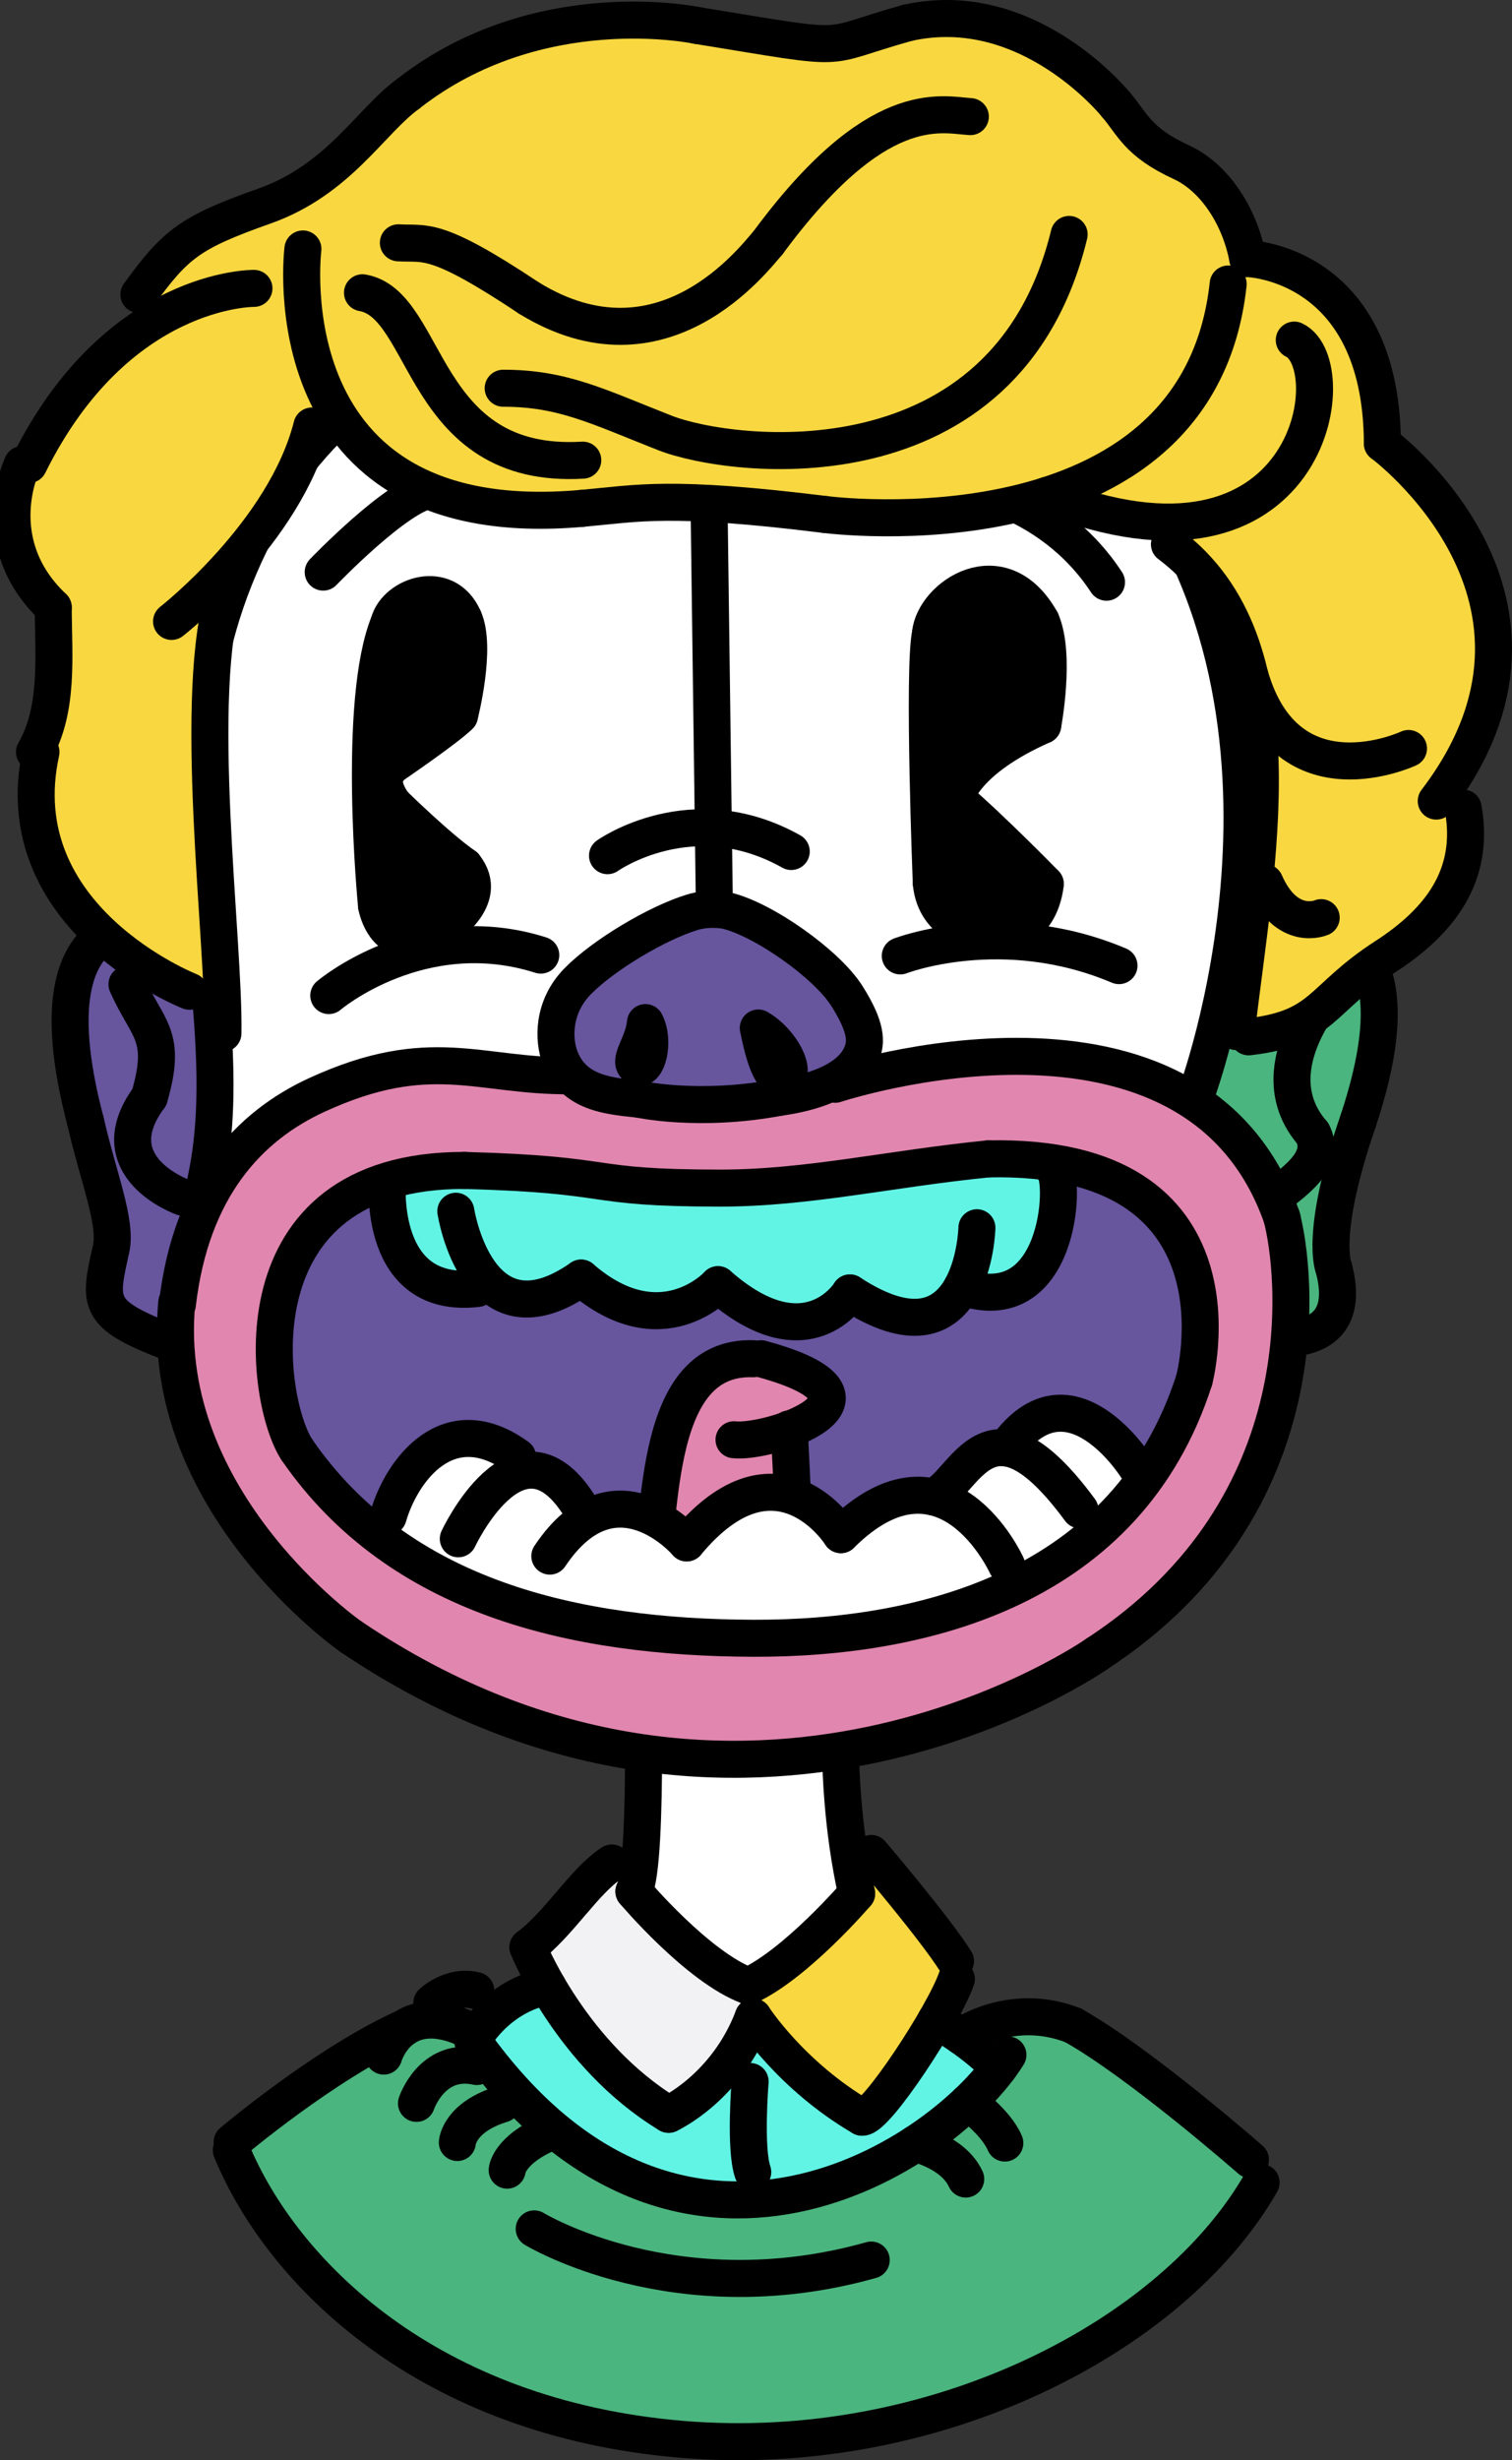 <?xml version="1.0" encoding="utf-8"?>
<!-- Generator: Adobe Illustrator 19.2.1, SVG Export Plug-In . SVG Version: 6.00 Build 0)  -->
<svg version="1.1" id="Layer_1" xmlns="http://www.w3.org/2000/svg" xmlns:xlink="http://www.w3.org/1999/xlink" x="0px" y="0px"
	 viewBox="0 0 347.457 565.012" style="enable-background:new 0 0 347.457 565.012;" xml:space="preserve">
<rect x="0" y="0" width="347.457" height="565.012" fill="#333333" stroke="none"/>
<g id="n2001">
	<g>
		<polygon style="fill:#F2F2F4;" points="140.759,427.184 146.969,429.611 145.821,433.746 157.092,445.335 167.936,453.516 
			172.071,455.496 173.196,462.621 168.787,471.214 161.288,478.465 153.695,484.934 142.013,475.975 131.913,464.543 
			125.247,454.217 121.446,446.496 131.103,436.84 		"/>
		<path style="fill:#FFFFFF;" d="M147.696,373.87c0,0,26.721-10.406,46.875,1.125c-2.533,9.093-1.259,31.091-1.259,31.091
			l0.866,11.874l2.83,16.349l-6.356,6.77l-8.216,7.526l-10.365,6.892l-9.557-6.07l-11.058-9.885l-5.635-5.795l1.825-10.175
			l0.431-11.656l-0.067-11.811L147.696,373.87L147.696,373.87z"/>
		<polygon style="fill:#F9D740;" points="198.134,485.684 206.732,476.504 214.252,464.982 219.884,453.996 218.288,445.653 
			210.348,437.258 203.475,427.278 196.015,428.569 197.009,434.309 190.653,441.078 183.215,447.892 172.071,455.496 
			172.6,464.112 179.978,471.032 186.662,477.455 		"/>
		<path style="fill:#61F4E5;" d="M108.695,467.871l6.12-7.145c0,0,10.519-6.912,10.69-6.05c0.172,0.862,5.789,9.021,5.789,9.021
			l7.44,9.004l10.342,9.147l4.619,3.084l8.396-5.898l10.508-14.924l7.378,6.921l9.048,8.383l9.107,6.269l8.598-9.18l8.385-12.991
			l14.512,10.915l-6.455,8.36l-7.034,4.94l-10.867,7.136l-14.024,6.174l-12.286,2.911l-15.001,0.403l-17.051-4.108l-13.632-7.327
			L120.699,482.3l-7.501-8.455L108.695,467.871L108.695,467.871z"/>
		<polygon style="fill:#4AB57E;" points="53.384,491.121 63.52,483.173 75.682,474.667 88.208,467.272 99.576,463.186 
			109.696,466.271 114.177,474.945 121.536,483.003 129.882,490.048 140.097,496.581 155.439,502.299 169.107,504.615 
			191.25,501.038 205.274,494.864 219.658,485.259 228.851,475.436 231.001,472.502 221.799,466.623 230.594,463.289 
			243.226,462.528 252.602,468.337 264.039,476.529 276.506,486.414 287.383,495.621 289.821,500.871 284.271,509.248 
			272.512,522.192 256.916,534.437 236.07,545.938 217.654,552.903 195.039,558.161 174.982,560.07 153.579,559.298 
			129.533,554.893 109.912,547.982 92.089,538.285 77.741,527.147 63.551,511.331 57.212,501.365 		"/>
		
			<path style="fill:none;stroke:#000000;stroke-width:8.504;stroke-linecap:round;stroke-linejoin:round;stroke-miterlimit:22.926;" d="
			M99.222,459.994c0,0,4.491-4.321,10.119-2.832"/>
		
			<path style="fill:none;stroke:#000000;stroke-width:8.504;stroke-linecap:round;stroke-linejoin:round;stroke-miterlimit:22.926;" d="
			M88.183,472.203c0,0,3.538-12.757,18.175-6.598"/>
		
			<path style="fill:none;stroke:#000000;stroke-width:8.504;stroke-linecap:round;stroke-linejoin:round;stroke-miterlimit:22.926;" d="
			M53.347,491.959c0,0,21.215-17.971,39.636-26.292"/>
		
			<path style="fill:none;stroke:#000000;stroke-width:8.504;stroke-linecap:round;stroke-linejoin:round;stroke-miterlimit:22.926;" d="
			M121.322,447.201c7.115-5.264,12.908-15.213,19.275-19.35"/>
		
			<path style="fill:none;stroke:#000000;stroke-width:8.504;stroke-linecap:round;stroke-linejoin:round;stroke-miterlimit:22.926;" d="
			M145.672,434.403c0,0,14.659,17.409,26.292,21.699"/>
		
			<path style="fill:none;stroke:#000000;stroke-width:8.504;stroke-linecap:round;stroke-linejoin:round;stroke-miterlimit:22.926;" d="
			M196.86,434.866c0,0-13.843,16.152-24.896,21.236"/>
		
			<path style="fill:none;stroke:#000000;stroke-width:8.504;stroke-linecap:round;stroke-linejoin:round;stroke-miterlimit:22.926;" d="
			M194.338,375.557c0,0-4.098,29.697,2.522,59.309"/>
		
			<path style="fill:none;stroke:#000000;stroke-width:8.504;stroke-linecap:round;stroke-linejoin:round;stroke-miterlimit:22.926;" d="
			M147.461,374.524c0,0,1.76,52.935-1.789,59.88"/>
		
			<path style="fill:none;stroke:#000000;stroke-width:8.504;stroke-linecap:round;stroke-linejoin:round;stroke-miterlimit:22.926;" d="
			M200.217,425.671c0,0,14.659,17.221,19.361,24.712"/>
		
			<path style="fill:none;stroke:#000000;stroke-width:8.504;stroke-linecap:round;stroke-linejoin:round;stroke-miterlimit:22.926;" d="
			M198.086,486.238c3.188,0.369,18.883-23.611,21.688-31.73"/>
		
			<path style="fill:none;stroke:#000000;stroke-width:8.504;stroke-linecap:round;stroke-linejoin:round;stroke-miterlimit:22.926;" d="
			M173.103,463.225c0,0,8.651,13.483,24.983,23.014"/>
		
			<path style="fill:none;stroke:#000000;stroke-width:8.504;stroke-linecap:round;stroke-linejoin:round;stroke-miterlimit:22.926;" d="
			M153.646,485.575c0,0,13.303-6.026,19.457-22.351"/>
		
			<path style="fill:none;stroke:#000000;stroke-width:8.504;stroke-linecap:round;stroke-linejoin:round;stroke-miterlimit:22.926;" d="
			M121.322,447.201c0,0,9.797,24.731,32.324,38.374"/>
		
			<path style="fill:none;stroke:#000000;stroke-width:8.504;stroke-linecap:round;stroke-linejoin:round;stroke-miterlimit:22.926;" d="
			M172.381,478.038c0,0-1.282,15.378,0.603,20.811"/>
		
			<path style="fill:none;stroke:#000000;stroke-width:8.504;stroke-linecap:round;stroke-linejoin:round;stroke-miterlimit:22.926;" d="
			M108.613,468.601c0,0,5.275-10.161,17.248-12.421"/>
		
			<path style="fill:none;stroke:#000000;stroke-width:8.504;stroke-linecap:round;stroke-linejoin:round;stroke-miterlimit:22.926;" d="
			M231.62,471.923c-14.392,23.091-75.438,63.335-123.007-3.322"/>
		
			<path style="fill:none;stroke:#000000;stroke-width:8.504;stroke-linecap:round;stroke-linejoin:round;stroke-miterlimit:22.926;" d="
			M95.703,483.063c0,0,3.542-10.694,13.858-8.465"/>
		
			<path style="fill:none;stroke:#000000;stroke-width:8.504;stroke-linecap:round;stroke-linejoin:round;stroke-miterlimit:22.926;" d="
			M122.76,511.886c0,0,32.476,19.812,77.452,7.161"/>
		
			<path style="fill:none;stroke:#000000;stroke-width:8.504;stroke-linecap:round;stroke-linejoin:round;stroke-miterlimit:22.926;" d="
			M105.096,492.045c0,0,0.364-5.813,10.295-8.833"/>
		
			<path style="fill:none;stroke:#000000;stroke-width:8.504;stroke-linecap:round;stroke-linejoin:round;stroke-miterlimit:22.926;" d="
			M116.546,498.398c0,0,0.366-4.688,9.733-8.644"/>
		
			<path style="fill:none;stroke:#000000;stroke-width:8.504;stroke-linecap:round;stroke-linejoin:round;stroke-miterlimit:22.926;" d="
			M210.4,492.291c0,0,8.7,1.968,11.525,8.15"/>
		
			<path style="fill:none;stroke:#000000;stroke-width:8.504;stroke-linecap:round;stroke-linejoin:round;stroke-miterlimit:22.926;" d="
			M222.462,482.803c0,0,6.376,4.5,8.447,9.371"/>
		
			<path style="fill:none;stroke:#000000;stroke-width:8.504;stroke-linecap:round;stroke-linejoin:round;stroke-miterlimit:22.926;" d="
			M215.026,464.034c0,0,7.765,3.956,14.534,10.887"/>
		
			<path style="fill:none;stroke:#000000;stroke-width:8.504;stroke-linecap:round;stroke-linejoin:round;stroke-miterlimit:22.926;" d="
			M220.891,467.652c0,0,11.454-8.105,25.715-2.508"/>
		
			<path style="fill:none;stroke:#000000;stroke-width:8.504;stroke-linecap:round;stroke-linejoin:round;stroke-miterlimit:22.926;" d="
			M287.354,496.001c0,0-25.169-22.076-40.748-30.858"/>
		
			<path style="fill:none;stroke:#000000;stroke-width:8.504;stroke-linecap:round;stroke-linejoin:round;stroke-miterlimit:22.926;" d="
			M53.162,493.834c11.72,28.343,45.261,61.475,103.423,66.376c58.053,4.891,112.957-23.518,133.217-58.964"/>
	</g>
</g>
<g id="n2002">
	<g>
		<g>
			<g>
				<polygon style="fill:#67559E;" points="43.314,213.012 44.519,224.57 46.417,239.813 47.537,253.265 47.442,261.73 
					49.272,274.712 40.978,281.414 46.292,284.17 42.034,293.033 39.712,300.845 38.653,306.55 31.692,305.214 25.424,300.734 
					24.211,293.335 25.526,286.837 25.583,281.328 22.041,266.821 17.046,245.418 16.151,232.413 19.639,219.267 24.787,214.184 
					35.163,211.728 				"/>
				<polygon style="fill:#FFFFFF;" points="48.539,285.993 52.948,279.011 61.846,269.736 76.413,262.757 87.698,257.494 
					103.822,256.228 118.411,257.842 129.921,258.494 124.535,244.979 128.629,233.416 140.249,223.257 155.847,214.56 
					167.651,212.892 167.052,276.151 179.719,275.45 179.052,282.46 192.386,281.058 199.719,277.553 203.719,276.151 
					215.719,274.749 231.719,274.048 246.386,278.955 264.549,260.46 274.474,266.616 283.363,275.768 288.171,283.509 
					291.63,279.712 290.352,268.064 285.489,255.454 279.882,248.179 283.724,234.643 287.562,212.705 288.81,190.013 
					287.474,170.246 283.454,150.251 275.663,129.219 264.704,110.476 251.124,94.593 230.867,79.681 208.857,71.038 
					186.468,67.521 163.963,67.5 144.661,69.33 123.612,73.811 103.868,81.385 89.077,90.292 75.077,102.833 62.584,120.36 
					54.243,137.775 48.676,155.509 46.067,170.122 45.022,183.998 45.449,203.612 47.367,223.824 49.225,243.287 49.737,255.724 
					48.331,263.079 50.186,274.535 43.272,281.712 				"/>
				<path style="fill:#FFFFFF;" d="M53,298.56"/>
				<polygon style="fill:#4AB57E;" points="285.597,215.067 293.992,212.558 304.377,213.17 312.327,217.885 316.598,227.83 
					316.83,236.062 314.693,248.625 312.104,257.44 309.011,267.321 306.5,278.663 305.957,288.434 307.36,296.881 305.087,303.86 
					299.527,306.902 291.61,307.615 291.082,298.564 289.191,289.076 287.652,280.309 290.166,275.161 287.642,266.679 
					283.241,257.26 277.634,250.849 281.476,238.922 283.396,229.256 285.106,220.642 				"/>
				<polygon style="fill:#67559E;" points="164.772,392.212 62.805,356.725 47.138,262.618 165.138,262.618 				"/>
				<polygon style="fill:#67559E;" points="264.804,362.953 164.772,392.212 163.898,262.721 281.898,262.721 				"/>
				
					<path style="fill:none;stroke:#000000;stroke-width:8.504;stroke-linecap:round;stroke-linejoin:round;stroke-miterlimit:22.926;" d="
					M65.353,110.307C80.728,88.62,107.348,69.1,158.372,65.871c29.439-1.863,70.646-0.787,101.232,38.916"/>
				
					<path style="fill:none;stroke:#000000;stroke-width:8.504;stroke-linecap:round;stroke-linejoin:round;stroke-miterlimit:22.926;" d="
					M274.772,251.712c0,0,32.082-85.224-15.168-146.214"/>
				
					<path style="fill:none;stroke:#000000;stroke-width:8.504;stroke-linecap:round;stroke-linejoin:round;stroke-miterlimit:22.926;" d="
					M47.272,271.212c10-45.5-20.544-101.596,18.081-160.24"/>
				
					<path style="fill:none;stroke:#000000;stroke-width:8.504;stroke-linecap:round;stroke-linejoin:round;stroke-miterlimit:22.926;" d="
					M285.925,214.207c0,0,45.679-15.488,26.179,43.233"/>
				
					<path style="fill:none;stroke:#000000;stroke-width:8.504;stroke-linecap:round;stroke-linejoin:round;stroke-miterlimit:22.926;" d="
					M306.479,291.143c0,0-3.375-7.644,5.625-33.703"/>
				
					<path style="fill:none;stroke:#000000;stroke-width:8.504;stroke-linecap:round;stroke-linejoin:round;stroke-miterlimit:22.926;" d="
					M291.854,307.125c0,0,19.875,3.475,14.625-15.982"/>
				
					<path style="fill:none;stroke:#000000;stroke-width:8.504;stroke-linecap:round;stroke-linejoin:round;stroke-miterlimit:22.926;" d="
					M305.178,228.275c0,0-15.949,17.699-3.574,31.944"/>
				
					<path style="fill:none;stroke:#000000;stroke-width:8.504;stroke-linecap:round;stroke-linejoin:round;stroke-miterlimit:22.926;" d="
					M292.604,275.16c4.499-3.59,12.375-8.686,9-14.941"/>
				
					<path style="fill:none;stroke:#000000;stroke-width:8.504;stroke-linecap:round;stroke-linejoin:round;stroke-miterlimit:22.926;" d="
					M43.314,213.012c0,0-38.993-13.164-23.618,44.688"/>
				
					<path style="fill:none;stroke:#000000;stroke-width:8.504;stroke-linecap:round;stroke-linejoin:round;stroke-miterlimit:22.926;" d="
					M38.446,308.081c-16.378-6.322-15.7-8.834-12.92-21.244c1.375-6.135-2.925-16.389-5.83-29.137"/>
				
					<path style="fill:none;stroke:#000000;stroke-width:8.504;stroke-linecap:round;stroke-linejoin:round;stroke-miterlimit:22.926;" d="
					M29.178,226.048c4.688,10.597,9.333,11.495,5.143,25.92"/>
				
					<path style="fill:none;stroke:#000000;stroke-width:8.504;stroke-linecap:round;stroke-linejoin:round;stroke-miterlimit:22.926;" d="
					M42.087,274.982c0,0-19.7-6.917-7.767-23.014"/>
				
					<line style="fill:none;stroke:#000000;stroke-width:8.504;stroke-linecap:round;stroke-linejoin:round;stroke-miterlimit:22.926;" x1="162.298" y1="67.607" x2="164.805" y2="256.35"/>
				<g>
					<polygon points="85.132,175.301 85.598,163.245 86.981,151.792 89.423,142.928 94.411,137.55 100.968,136.844 106.553,142.03 
						107.706,148.54 107.071,156.81 105.591,164.334 97.86,170.39 91.007,175.214 90.377,184.593 96.795,190.644 104.039,196.877 
						108.535,202.883 107.683,207.097 102.827,212.515 92.437,215.363 87.605,211.207 86.065,202.454 85.189,184.224 					"/>
					<polygon points="213.343,181.05 213.129,168.799 213.139,156.144 214.01,144.387 217.882,138.143 227.915,134.187 
						235.787,137.928 240.17,145.503 240.882,152.997 240.131,163.321 239.62,166.564 230.555,171.369 223.006,177.614 
						219.593,183.292 226.363,189.405 234.921,197.684 240.198,202.993 236.946,210.973 230.197,213.987 219.598,210.799 
						214.143,203.842 					"/>
					
						<path style="fill:none;stroke:#000000;stroke-width:8.504;stroke-linecap:round;stroke-linejoin:round;stroke-miterlimit:22.926;" d="
						M206.883,219.535c0,0,23.494-9.108,50.261,2.23"/>
					
						<path style="fill:none;stroke:#000000;stroke-width:8.504;stroke-linecap:round;stroke-linejoin:round;stroke-miterlimit:22.926;" d="
						M75.549,228.642c0,0,21.182-18.028,48.72-9.293"/>
					
						<path style="fill:none;stroke:#000000;stroke-width:8.504;stroke-linecap:round;stroke-linejoin:round;stroke-miterlimit:22.926;" d="
						M74.269,131.392c0,0,17.42-18.168,24.892-18.851c6.547-0.597,16.111-7.829,36.111,2.171"/>
					
						<path style="fill:none;stroke:#000000;stroke-width:8.504;stroke-linecap:round;stroke-linejoin:round;stroke-miterlimit:22.926;" d="
						M184.272,115.712c0,0,14.568,0.306,27-4c6.405-2.218,29.879,1.938,43,22"/>
					
						<path style="fill:none;stroke:#000000;stroke-width:8.504;stroke-linecap:round;stroke-linejoin:round;stroke-miterlimit:22.926;" d="
						M89.415,142.96c1.66-6.158,13.095-10.223,17.139-0.93"/>
					
						<path style="fill:none;stroke:#000000;stroke-width:8.504;stroke-linecap:round;stroke-linejoin:round;stroke-miterlimit:22.926;" d="
						M86.526,208.012c0,0-4.622-46.837,2.889-65.052"/>
					
						<path style="fill:none;stroke:#000000;stroke-width:8.504;stroke-linecap:round;stroke-linejoin:round;stroke-miterlimit:22.926;" d="
						M105.591,164.334c0,0,4.043-15.613,0.962-22.305"/>
					
						<path style="fill:none;stroke:#000000;stroke-width:8.504;stroke-linecap:round;stroke-linejoin:round;stroke-miterlimit:22.926;" d="
						M89.8,176.044c0,0,13.095-8.921,15.791-11.709"/>
					
						<path style="fill:none;stroke:#000000;stroke-width:8.504;stroke-linecap:round;stroke-linejoin:round;stroke-miterlimit:22.926;" d="
						M90.377,184.593c0,0,10.206,10.037,16.368,14.311"/>
					
						<path style="fill:none;stroke:#000000;stroke-width:8.504;stroke-linecap:round;stroke-linejoin:round;stroke-miterlimit:22.926;" d="
						M89.8,176.044c-1.833,2.336-2.23,4.416,0.578,8.55"/>
					
						<path style="fill:none;stroke:#000000;stroke-width:8.504;stroke-linecap:round;stroke-linejoin:round;stroke-miterlimit:22.926;" d="
						M101.547,213.402c0,0,11.361-6.877,5.199-14.498"/>
					
						<path style="fill:none;stroke:#000000;stroke-width:8.504;stroke-linecap:round;stroke-linejoin:round;stroke-miterlimit:22.926;" d="
						M86.526,208.012c0,0,1.349,8.178,8.089,7.435"/>
					
						<path style="fill:none;stroke:#000000;stroke-width:8.504;stroke-linecap:round;stroke-linejoin:round;stroke-miterlimit:22.926;" d="
						M213.815,145.562c0.77-8.55,16.369-19.144,25.419-2.974"/>
					
						<path style="fill:none;stroke:#000000;stroke-width:8.504;stroke-linecap:round;stroke-linejoin:round;stroke-miterlimit:22.926;" d="
						M214.008,202.808c0,0-1.927-49.068-0.193-57.246"/>
					
						<path style="fill:none;stroke:#000000;stroke-width:8.504;stroke-linecap:round;stroke-linejoin:round;stroke-miterlimit:22.926;" d="
						M239.62,166.564c0,0,3.081-16.17-0.385-23.976"/>
					
						<path style="fill:none;stroke:#000000;stroke-width:8.504;stroke-linecap:round;stroke-linejoin:round;stroke-miterlimit:22.926;" d="
						M219.593,183.292c0,0,1.541-8.55,20.027-16.728"/>
					
						<path style="fill:none;stroke:#000000;stroke-width:8.504;stroke-linecap:round;stroke-linejoin:round;stroke-miterlimit:22.926;" d="
						M240.198,202.993c0,0-12.132-12.453-20.605-19.701"/>
					
						<path style="fill:none;stroke:#000000;stroke-width:8.504;stroke-linecap:round;stroke-linejoin:round;stroke-miterlimit:22.926;" d="
						M224.792,213.959c0,0-9.821-1.115-10.784-11.151"/>
					
						<path style="fill:none;stroke:#000000;stroke-width:8.504;stroke-linecap:round;stroke-linejoin:round;stroke-miterlimit:22.926;" d="
						M240.198,202.993c0,0-0.77,11.71-11.362,10.966"/>
				</g>
			</g>
		</g>
		<path style="fill:#F9D740;" d="M43.546,227.655l7.474-0.389l-0.638-11.414l-1.221-19.697l-0.782-17.758l-0.934-20.329l2.39-14.492
			l-2.578-10.063l9.114-7.695l6.032-8.095l5.862-10.375l3.406-9.517l5.968-2.566l6.586,8.222l7.64,5.905l9.394,4.364l9.482,2.38
			l9.645,0.982l12.001-0.254l11.846-1.122l17.462-0.196l24.816,2.238l20.491,1.109l20.285-1.895l15.09-3.814l12.576,5.114
			l12.986,1.601l3.541,7.317l6.22,6.657l6.03,10.459l3.906,12.183l1.824,15.666l0.039,13.839c0,0-0.737,11.642-0.829,12.657
			c-0.093,1.015-1.896,17.167-1.896,17.167l-2.665,21.069l7.646,0.442l8.561-3.23l6.749-5.495l7.184-6.081l8.91-6.257l6.808-6.515
			l5.289-9.143l1.519-8.338l-0.54-6.709l-5.199-2.931l4.581-7.012l4.607-9.892l2.855-13.278l-0.299-9.793l-1.709-11.385
			l-6.303-10.235l-6.653-9.103l-7.069-7.277l-3.374-2.824l-0.897-11.233l-3.893-12.727l-8.105-10.824l-11.003-6.261l-7.039-1.425
			l-3.379-9.899l-5.978-8.156l-9.051-5.668l-6.511-4.874l-7.659-9.277l-9.689-8.186l-9.695-5.391L224.31,4.823l-11.792-0.267
			l-11.564,2.956l-8.95,2.368l-12.145-0.845l-13.347-2.15l-15.01-2.081l-16.874,0.44L116.445,9.32l-13.786,6.247l-10.366,7.148
			l-6.454,6.271l-8.392,8.315l-9.944,7.031l-12.2,4.991l-9.87,4.541l-8.782,7.61l-4.729,6.165l3.235,6.163l-12.048,9.452
			l-10.414,12.8l-7.002,13.058l-1.44,9.305l1.895,10.117l4.51,7.656c0,0,3.067,2.039,3.076,3.307
			c0.01,1.268,0.155,10.324,0.155,10.324l-0.566,10.722l-2.461,9.282l-2.327,8.382l0.789,13.29l4.164,10.704l7.221,9.725
			l8.254,7.296l7.947,5.159L43.546,227.655L43.546,227.655z"/>
		
			<path style="fill:none;stroke:#000000;stroke-width:8.504;stroke-linecap:round;stroke-linejoin:round;stroke-miterlimit:22.926;" d="
			M83.296,67.238c15.376,2.617,13.313,40.657,50.626,38.443"/>
		
			<path style="fill:none;stroke:#000000;stroke-width:8.504;stroke-linecap:round;stroke-linejoin:round;stroke-miterlimit:22.926;" d="
			M58.359,66.232c0,0-31.5-0.403-51.75,40.456"/>
		
			<path style="fill:none;stroke:#000000;stroke-width:8.504;stroke-linecap:round;stroke-linejoin:round;stroke-miterlimit:22.926;" d="
			M5.108,106.688c0,0-8.624,17.915,7.125,32.809"/>
		
			<path style="fill:none;stroke:#000000;stroke-width:8.504;stroke-linecap:round;stroke-linejoin:round;stroke-miterlimit:22.926;" d="
			M39.422,142.717c0,0,26.062-20.33,32.25-44.885"/>
		
			<path style="fill:none;stroke:#000000;stroke-width:8.504;stroke-linecap:round;stroke-linejoin:round;stroke-miterlimit:22.926;" d="
			M43.546,227.655c0,0-42.563-16.706-34.125-54.948"/>
		
			<path style="fill:none;stroke:#000000;stroke-width:8.504;stroke-linecap:round;stroke-linejoin:round;stroke-miterlimit:22.926;" d="
			M12.233,139.497c0.04,11.231,1.338,23.393-4.312,33.21"/>
		
			<path style="fill:none;stroke:#000000;stroke-width:8.504;stroke-linecap:round;stroke-linejoin:round;stroke-miterlimit:22.926;" d="
			M51.234,237.316c0.375-21.335-7.312-78.296,0.562-102.046"/>
		
			<path style="fill:none;stroke:#000000;stroke-width:8.504;stroke-linecap:round;stroke-linejoin:round;stroke-miterlimit:22.926;" d="
			M31.921,67.642c8.438-11.674,11.813-14.29,28.875-20.329c17.062-6.038,24.375-19.525,33-25.763"/>
		
			<path style="fill:none;stroke:#000000;stroke-width:8.504;stroke-linecap:round;stroke-linejoin:round;stroke-miterlimit:22.926;" d="
			M160.171,5.849c0,0-36.397-7.767-66.375,15.7"/>
		
			<path style="fill:none;stroke:#000000;stroke-width:8.504;stroke-linecap:round;stroke-linejoin:round;stroke-miterlimit:22.926;" d="
			M208.547,5.247c-21.001,5.837-11.25,6.641-48.376,0.603"/>
		
			<path style="fill:none;stroke:#000000;stroke-width:8.504;stroke-linecap:round;stroke-linejoin:round;stroke-miterlimit:22.926;" d="
			M256.547,24.166c0,0-20.062-25.159-48-18.92"/>
		
			<path style="fill:none;stroke:#000000;stroke-width:8.504;stroke-linecap:round;stroke-linejoin:round;stroke-miterlimit:22.926;" d="
			M69.609,57.175c0,0-8.25,66.018,64.125,59.577"/>
		
			<path style="fill:none;stroke:#000000;stroke-width:8.504;stroke-linecap:round;stroke-linejoin:round;stroke-miterlimit:22.926;" d="
			M189.609,118.162c0,0,85.688,11.271,92.625-52.935"/>
		
			<path style="fill:none;stroke:#000000;stroke-width:8.504;stroke-linecap:round;stroke-linejoin:round;stroke-miterlimit:22.926;" d="
			M297.422,78.108c11.812,5.636,4.003,59.688-56.874,35.681"/>
		
			<path style="fill:none;stroke:#000000;stroke-width:8.504;stroke-linecap:round;stroke-linejoin:round;stroke-miterlimit:22.926;" d="
			M133.734,116.753c13.016-1.175,20.063-3.02,55.876,1.409"/>
		
			<path style="fill:none;stroke:#000000;stroke-width:8.504;stroke-linecap:round;stroke-linejoin:round;stroke-miterlimit:22.926;" d="
			M91.546,55.766c6.26,0.393,8.25-1.811,30.001,12.68"/>
		
			<path style="fill:none;stroke:#000000;stroke-width:8.504;stroke-linecap:round;stroke-linejoin:round;stroke-miterlimit:22.926;" d="
			M176.484,55.766c-3.2,3.587-24.188,31.6-54.938,12.68"/>
		
			<path style="fill:none;stroke:#000000;stroke-width:8.504;stroke-linecap:round;stroke-linejoin:round;stroke-miterlimit:22.926;" d="
			M222.984,26.783c-6.957-0.454-21.564-4.832-46.5,28.984"/>
		
			<path style="fill:none;stroke:#000000;stroke-width:8.504;stroke-linecap:round;stroke-linejoin:round;stroke-miterlimit:22.926;" d="
			M115.63,89.161c13.688,0,21.752,4.206,37.123,10.25c15.37,6.043,78.497,13.805,92.935-45.571"/>
		
			<path style="fill:none;stroke:#000000;stroke-width:8.504;stroke-linecap:round;stroke-linejoin:round;stroke-miterlimit:22.926;" d="
			M268.734,125.005c30.562,22.744,19.875,73.264,15.375,111.909"/>
		
			<path style="fill:none;stroke:#000000;stroke-width:8.504;stroke-linecap:round;stroke-linejoin:round;stroke-miterlimit:22.926;" d="
			M323.672,171.902c0,0-27.972,13.142-36.486-16.878"/>
		
			<path style="fill:none;stroke:#000000;stroke-width:8.504;stroke-linecap:round;stroke-linejoin:round;stroke-miterlimit:22.926;" d="
			M303.609,210.748c0,0-7.875,3.422-12.938-8.051"/>
		
			<path style="fill:none;stroke:#000000;stroke-width:8.504;stroke-linecap:round;stroke-linejoin:round;stroke-miterlimit:22.926;" d="
			M286.922,238.121c17.438-2.012,16.232-8.599,31.397-18.394c12.474-8.056,20.726-18.602,17.915-34.139"/>
		
			<path style="fill:none;stroke:#000000;stroke-width:8.504;stroke-linecap:round;stroke-linejoin:round;stroke-miterlimit:22.926;" d="
			M317.672,101.858c0,0,48,35.424,12.375,82.12"/>
		
			<path style="fill:none;stroke:#000000;stroke-width:8.504;stroke-linecap:round;stroke-linejoin:round;stroke-miterlimit:22.926;" d="
			M286.734,59.389c0,0,30.75,0.805,30.938,42.469"/>
		
			<path style="fill:none;stroke:#000000;stroke-width:8.504;stroke-linecap:round;stroke-linejoin:round;stroke-miterlimit:22.926;" d="
			M256.547,24.166c3.733,4.339,4.842,8.447,14.953,13.098c7.483,3.443,13.353,12.183,15.235,22.125"/>
	</g>
</g>
<g id="n2003">
	<g>
		<polygon style="fill:#E186AE;" points="148.903,365.361 150.424,355.101 152.318,330.261 156.117,320.185 162.837,313.937 
			171.077,312.044 179.4,314.332 185.465,317.49 188.727,321.548 184.902,326.585 181.394,328.918 181.81,335.565 182.357,355.518 
			181.422,360.22 172.139,358.167 162.368,360.058 155.551,363.707 		"/>
		
			<path style="fill:none;stroke:#000000;stroke-width:8.504;stroke-linecap:round;stroke-linejoin:round;stroke-miterlimit:22.926;" d="
			M148.581,366.763c3.84-15.474,0.211-55.55,24.524-54.716"/>
		
			<path style="fill:none;stroke:#000000;stroke-width:8.504;stroke-linecap:round;stroke-linejoin:round;stroke-miterlimit:22.926;" d="
			M168.677,330.651c7.768,0.958,40.224-9.441,6.179-18.604"/>
		
			<path style="fill:none;stroke:#000000;stroke-width:8.504;stroke-linecap:round;stroke-linejoin:round;stroke-miterlimit:22.926;" d="
			M182.83,360.895c0,0-0.783-20.383-1.479-32.732"/>
	</g>
</g>
<g id="n2004">
	<g>
		<g>
			<g>
				<path style="fill:#E186AE;" d="M297.094,293.503l-1.914-12.757l-6.244-12.478l-10.253-11.382l-16.778-8.746l-13.579-3.439
					l-18.621-0.976l-15.469,1.304l-13.075,2.507l-13.636,3.592l-14.978,2.223l-15.639,0.271l-12.958-1.541l-8.61-1.921l-7.922-2.272
					l-11.983-1.072l-11.374-0.971l-13.029,0.973l-13.648,5.225l-13.1,5.969l-10.613,9.652l-5.517,8.701l-3.75,9.211l-2.907,13.205
					l-0.143,15.013l1.781,9.909l4.746,13.285l7.361,12.989l7.495,9.816l11.099,11.347l11.709,8.855l12.369,7.203l13.008,6.184
					l14.116,5.189l15.978,4.061l16.486,2.271l14.814,0.444l16.164-1.195l15.849-2.855l16.118-4.645l16.078-6.508l13.254-7.071
					l12.891-9.175l11.42-10.98l8.436-11.124l8.228-16.1l4.657-15.982l1.719-13.327L297.094,293.503z M254.638,348.379
					c-25.667,20.333-75,42.667-155.667,13c0,0-32.333-14.667-34.667-36.667c-2.333-22-2-45.333,17.667-53s47.333-0.667,65.667-0.667
					s70-2.333,83.333-4.667c13.333-2.333,28.667-2.333,37,17.667C276.305,304.045,280.305,328.045,254.638,348.379z"/>
				<polygon style="fill:#FFFFFF;" points="86.679,352.503 90.18,347.314 95.356,339.998 100.714,333.185 106.916,329.465 
					113.445,330.082 117.821,332.557 120.684,337.748 128.032,339.856 132.789,345.251 134.863,348.764 143.638,346.632 
					152.247,349.689 158.506,353.514 165.629,347.131 175.265,342.823 184.134,344.73 190.14,348.734 193.231,352.451 
					199.243,347.433 206.508,343.993 214.359,343.772 220.509,338.251 227.455,332.892 232.007,332.677 238.983,325.428 
					245.516,325.372 252.418,329.305 257.031,333.911 263.814,338.64 256.344,347.728 246.922,356.007 233.329,364.238 
					214.968,371.106 199.542,374.372 182.093,376.061 164.991,376.096 152.679,375.351 134.078,372.759 119.588,369.149 
					106.516,364.273 96.56,359.174 				"/>
				<path style="fill:#61F4E5;" d="M89.022,271.358l9.708-2.135l13.596-0.239l13.453,0.791l18.734,2.296l15.563,0.754l17.053-0.419
					l9.22-0.893l17.586-2.388l11.279-1.584l11.846-1.39l11.967,0.488l2.139,6.235l1.072,7.578l-1.58,7.312l-3.459,5.58l-6.123,3.31
					l-10.026-1.079l-4.018,4.789l-8.591,2.073l-7.577-2.349l-5.549-3.152l-6.093,5.227c0,0-10.034,1.02-9.098,1.155
					c0.937,0.134-7.94-3.023-7.94-3.023l-7.186-5.254l-9.306,5.341l-10.608-0.2l-7.775-3.755l-3.762-2.901l-6.903,3.733
					l-6.749,1.024l-5.664-2.081l-2.713-2.43l-5.877,3.324l-7.062-3.92l-5.308-5.381l-3.74-8.314L89.022,271.358L89.022,271.358z"/>
				
					<path style="fill:none;stroke:#000000;stroke-width:8.504;stroke-linecap:round;stroke-linejoin:round;stroke-miterlimit:22.926;" d="
					M89.022,271.358c0,0-2.343,27.253,20.685,24.553"/>
				
					<path style="fill:none;stroke:#000000;stroke-width:8.504;stroke-linecap:round;stroke-linejoin:round;stroke-miterlimit:22.926;" d="
					M104.748,278.179c0,0,4.926,32.021,28.8,15.347"/>
				
					<path style="fill:none;stroke:#000000;stroke-width:8.504;stroke-linecap:round;stroke-linejoin:round;stroke-miterlimit:22.926;" d="
					M164.999,295.042c0,0-13.073,14.4-31.452-1.516"/>
				
					<path style="fill:none;stroke:#000000;stroke-width:8.504;stroke-linecap:round;stroke-linejoin:round;stroke-miterlimit:22.926;" d="
					M195.315,296.936c0,0-9.852,16.105-30.316-1.895"/>
				
					<path style="fill:none;stroke:#000000;stroke-width:8.504;stroke-linecap:round;stroke-linejoin:round;stroke-miterlimit:22.926;" d="
					M224.494,281.968c0,0-0.758,33.536-29.179,14.968"/>
				
					<path style="fill:none;stroke:#000000;stroke-width:8.504;stroke-linecap:round;stroke-linejoin:round;stroke-miterlimit:22.926;" d="
					M242.239,268.698c2.654,2.463,1.327,34.609-21.188,26.876"/>
				
					<path style="fill:none;stroke:#000000;stroke-width:8.504;stroke-linecap:round;stroke-linejoin:round;stroke-miterlimit:22.926;" d="
					M89.211,348.283c3.092-10.68,13.825-25.234,29.741-13.676"/>
				
					<path style="fill:none;stroke:#000000;stroke-width:8.504;stroke-linecap:round;stroke-linejoin:round;stroke-miterlimit:22.926;" d="
					M105.316,353.399c0,0,13.642-29.179,27.473-8.147"/>
				
					<path style="fill:none;stroke:#000000;stroke-width:8.504;stroke-linecap:round;stroke-linejoin:round;stroke-miterlimit:22.926;" d="
					M157.8,354.346c0,0-16.484-19.326-31.452,3.032"/>
				
					<path style="fill:none;stroke:#000000;stroke-width:8.504;stroke-linecap:round;stroke-linejoin:round;stroke-miterlimit:22.926;" d="
					M193.231,352.451c0,0-14.589-23.115-35.432,1.895"/>
				
					<path style="fill:none;stroke:#000000;stroke-width:8.504;stroke-linecap:round;stroke-linejoin:round;stroke-miterlimit:22.926;" d="
					M231.315,359.462c0,0-14.02-30.884-38.084-7.01"/>
				
					<path style="fill:none;stroke:#000000;stroke-width:8.504;stroke-linecap:round;stroke-linejoin:round;stroke-miterlimit:22.926;" d="
					M214.359,343.772c7.389-2.653,12.598-25.805,33.819,2.995"/>
				
					<path style="fill:none;stroke:#000000;stroke-width:8.504;stroke-linecap:round;stroke-linejoin:round;stroke-miterlimit:22.926;" d="
					M261.252,337.095c0,0-15.497-24.86-30.037-4.556"/>
				
					<path style="fill:none;stroke:#000000;stroke-width:8.504;stroke-linecap:round;stroke-linejoin:round;stroke-miterlimit:22.926;" d="
					M130.93,247.058c-20.842,0.189-32.035-7.557-58.06,4.375c-15.568,7.138-28.985,21.251-32.105,48.13"/>
				
					<path style="fill:none;stroke:#000000;stroke-width:8.504;stroke-linecap:round;stroke-linejoin:round;stroke-miterlimit:22.926;" d="
					M191.914,249.014c0,0,82.659-27.325,102.744,30.843"/>
				
					<path style="fill:none;stroke:#000000;stroke-width:8.504;stroke-linecap:round;stroke-linejoin:round;stroke-miterlimit:22.926;" d="
					M80.599,375.855c0,0-44.336-30.885-39.978-76.737"/>
				
					<path style="fill:none;stroke:#000000;stroke-width:8.504;stroke-linecap:round;stroke-linejoin:round;stroke-miterlimit:22.926;" d="
					M252.071,379.834c0,0-81.094,57.031-171.472-3.979"/>
				
					<path style="fill:none;stroke:#000000;stroke-width:8.504;stroke-linecap:round;stroke-linejoin:round;stroke-miterlimit:22.926;" d="
					M294.513,279.413c3.218,12.008,9.853,66.316-42.443,100.421"/>
				
					<path style="fill:none;stroke:#000000;stroke-width:8.504;stroke-linecap:round;stroke-linejoin:round;stroke-miterlimit:22.926;" d="
					M106.746,268.804c35.93,0.972,26.715,4.044,58.737,4.057c20.125,0.008,39.083-4.47,61.578-6.711"/>
				
					<path style="fill:none;stroke:#000000;stroke-width:8.504;stroke-linecap:round;stroke-linejoin:round;stroke-miterlimit:22.926;" d="
					M274.428,316.929c0,0,14.021-52.106-47.368-50.779"/>
				
					<path style="fill:none;stroke:#000000;stroke-width:8.504;stroke-linecap:round;stroke-linejoin:round;stroke-miterlimit:22.926;" d="
					M68.283,333.034c-7.404-10.983-15.16-64.338,38.463-64.231"/>
				
					<path style="fill:none;stroke:#000000;stroke-width:8.504;stroke-linecap:round;stroke-linejoin:round;stroke-miterlimit:22.926;" d="
					M274.428,316.929c-15.347,47.747-62.144,59.456-101.397,59.315c-40.922-0.146-81.283-9.246-104.748-43.21"/>
			</g>
			
				<path style="fill:none;stroke:#000000;stroke-width:8.504;stroke-linecap:round;stroke-linejoin:round;stroke-miterlimit:22.926;" d="
				M130.93,247.058c0,0,13.457,3.726,30.636,3.726s35.368-3.368,35.368-3.368"/>
		</g>
		<g>
			<polygon style="fill:#67559E;" points="139.302,251.369 131.447,245.536 127.77,236.763 131.481,226.796 141.017,218.868 
				149.079,214.294 159.028,209.533 166.845,209.108 173.324,211.565 180.768,215.924 186.899,220.523 191.899,225.911 
				196.826,232.621 198.64,238.65 197.104,243.722 191.531,248.952 181.761,251.578 168.282,253.424 154.168,254.294 			"/>
			
				<path style="fill:none;stroke:#000000;stroke-width:8.504;stroke-linecap:round;stroke-linejoin:round;stroke-miterlimit:22.926;" d="
				M179.079,252.014c7.143-0.984,16.289-3.586,18.929-9.989c1.112-2.699,1.217-6.03-3.436-13.352
				c-4.652-7.322-19.231-17.611-27.727-19.565c0,0-3.946-0.802-7.817,0.425c-8.071,2.464-20.362,9.809-26.253,15.803
				c-5.891,5.993-5.615,13.555-4.074,17.567c3.162,8.23,11.217,8.801,18.093,9.537"/>
			
				<path style="fill:none;stroke:#000000;stroke-width:8.504;stroke-linecap:round;stroke-linejoin:round;stroke-miterlimit:22.926;" d="
				M148.323,234.851c-0.41,4.935-4.334,9.006-1.954,10.196C148.748,246.237,150.532,239.1,148.323,234.851L148.323,234.851z"/>
			
				<path style="fill:none;stroke:#000000;stroke-width:8.504;stroke-linecap:round;stroke-linejoin:round;stroke-miterlimit:22.926;" d="
				M174.252,236.093c5.581,3.244,8.921,10.487,6.084,11.575C177.329,248.819,175.553,242.509,174.252,236.093L174.252,236.093z"/>
			
				<path style="fill:none;stroke:#000000;stroke-width:8.504;stroke-linecap:round;stroke-linejoin:round;stroke-miterlimit:22.926;" d="
				M146.793,252.439c0,0,13.861,3.059,32.286-0.425"/>
		</g>
		
			<path style="fill:none;stroke:#000000;stroke-width:8.504;stroke-linecap:round;stroke-linejoin:round;stroke-miterlimit:22.926;" d="
			M139.603,196.513c0,0,19.368-13.79,42.226-0.96"/>
	</g>
</g>
</svg>

